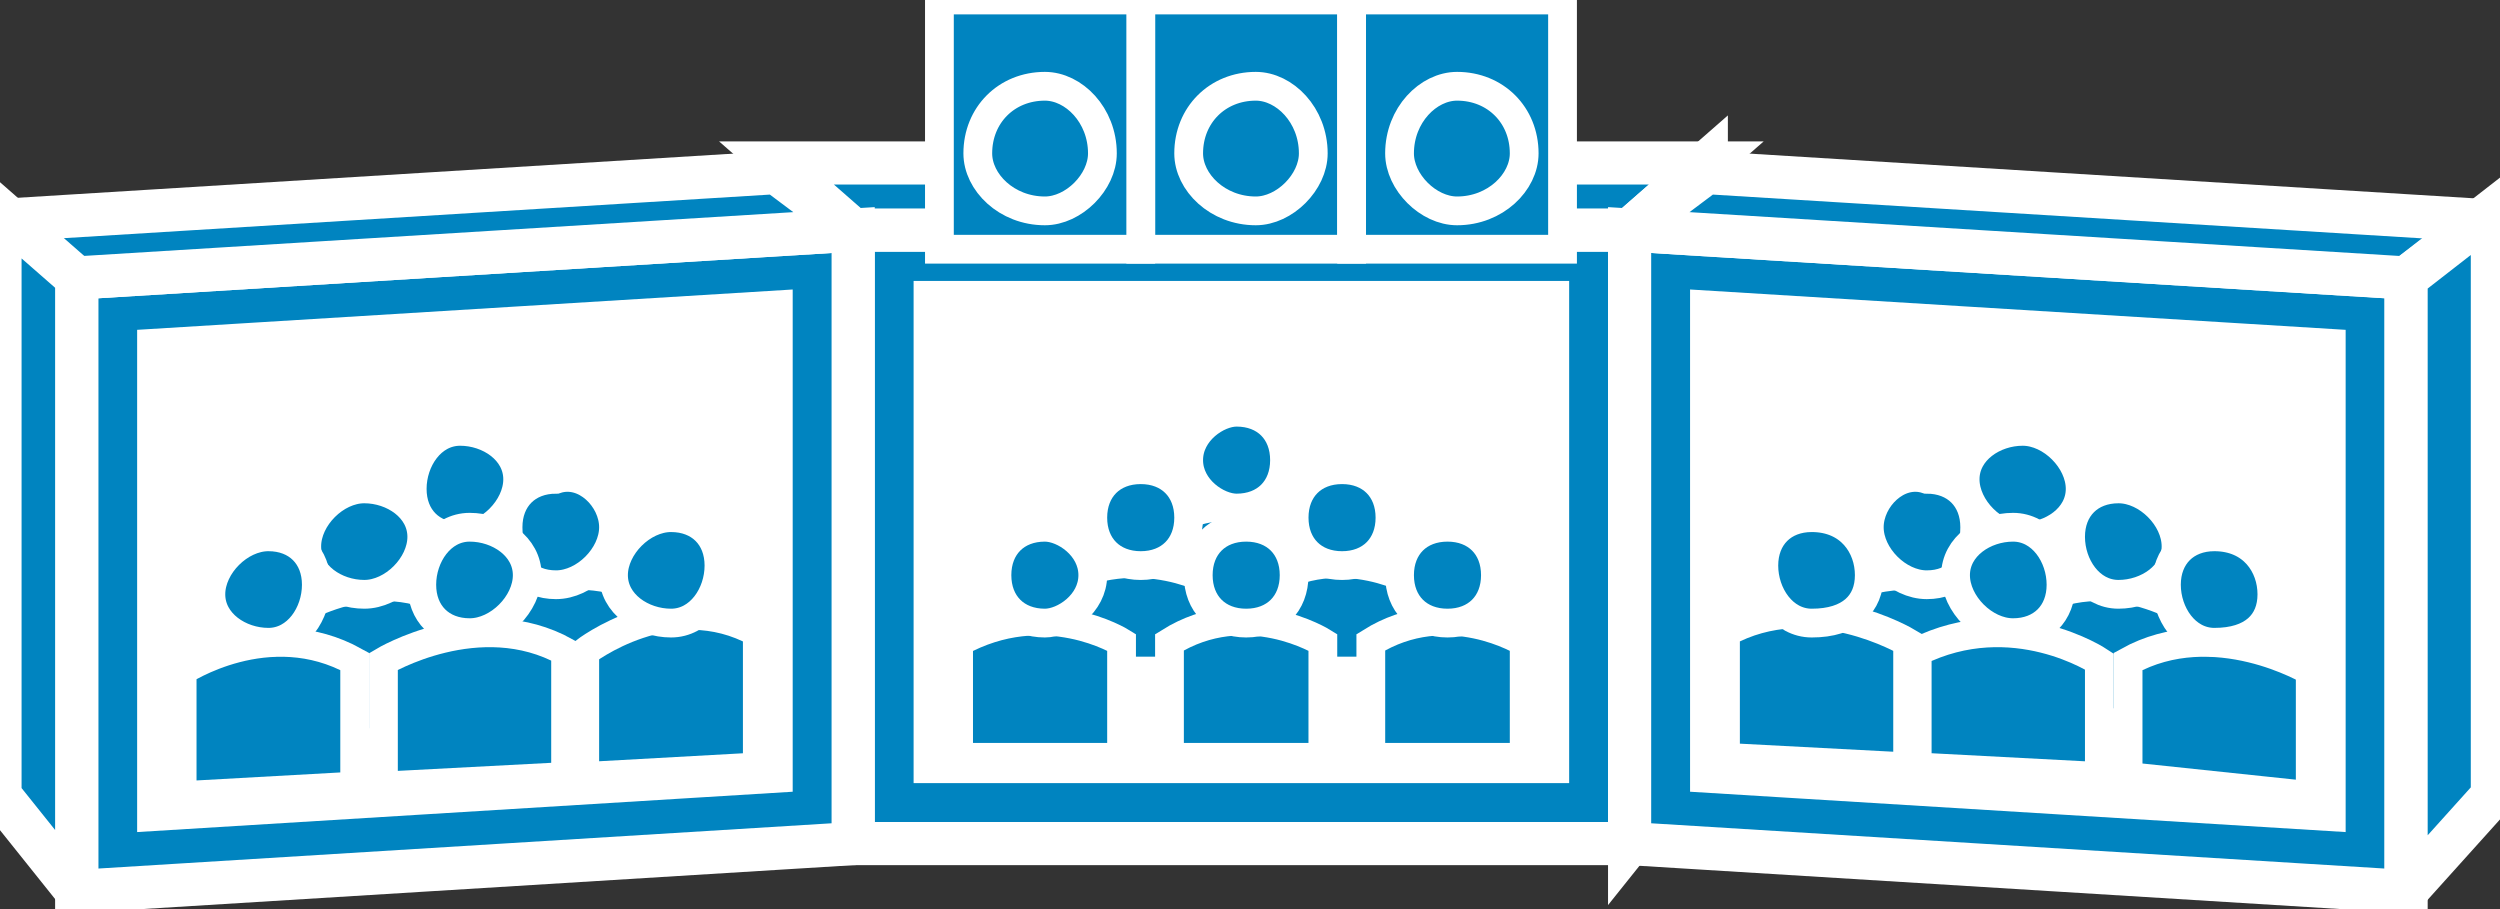 <svg xmlns="http://www.w3.org/2000/svg" xmlns:xlink="http://www.w3.org/1999/xlink" version="1.1" viewBox="0 0 231 84" >
  <rect x="0" y="0" width="231" height="84" fill="#333333" stroke="none"/>
  <title><![CDATA[Telepresence 3200]]></title>
  <g transform=" scale(3) ">
    <!--converted by libvisio2svg-->
    <g>
      <!--emf-blob start-->
      <g>
        <path d="M 50.192,25.982 L 50.192,7.086 L 26.277,7.086 L 26.277,25.982 L 50.192,25.982 L 50.192,25.982 Z " fill="#0084C0" stroke="#FFFFFF" stroke-width="1.329" stroke-linecap="butt" stroke-linejoin="miter"/>
        <path d="M 47.83,23.62 L 47.83,9.153 L 28.639,9.153 L 28.639,23.62 L 47.83,23.62 L 47.83,23.62 Z " fill="#FFFFFF" stroke-width="1px" stroke="#FFFFFF"/>
        <path d="M 26.277,7.086 L 23.915,5.019 L 52.554,5.019 L 50.192,7.086 L 26.277,7.086 L 26.277,7.086 Z " fill="#0084C0" stroke="#FFFFFF" stroke-width="1.329" stroke-linecap="butt" stroke-linejoin="miter"/>
        <path d="M 50.192,25.982 L 52.554,23.029 L 52.554,5.019 L 50.192,7.086 L 50.192,25.982 L 50.192,25.982 Z " fill="#0084C0" stroke="#FFFFFF" stroke-width="1.329" stroke-linecap="butt" stroke-linejoin="miter"/>
        <path d="M 74.108,27.458 L 74.108,8.562 L 50.192,7.086 L 50.192,25.982 L 74.108,27.458 L 74.108,27.458 Z " fill="#0084C0" stroke="#FFFFFF" stroke-width="1.329" stroke-linecap="butt" stroke-linejoin="miter"/>
        <path d="M 71.746,25.096 L 71.746,10.629 L 52.554,9.448 L 52.554,23.915 L 71.746,25.096 L 71.746,25.096 Z " fill="#FFFFFF" stroke-width="1px" stroke="#FFFFFF"/>
        <path d="M 50.192,7.086 L 52.554,5.315 L 76.47,6.791 L 74.108,8.562 L 50.192,7.086 L 50.192,7.086 Z " fill="#0084C0" stroke="#FFFFFF" stroke-width="1.329" stroke-linecap="butt" stroke-linejoin="miter"/>
        <path d="M 74.108,27.458 L 76.765,24.506 L 76.765,6.495 L 74.108,8.562 L 74.108,27.458 L 74.108,27.458 Z " fill="#0084C0" stroke="#FFFFFF" stroke-width="1.329" stroke-linecap="butt" stroke-linejoin="miter"/>
        <path d="M 2.362,27.458 L 2.362,8.562 L 26.277,7.086 L 26.277,25.982 L 2.362,27.458 L 2.362,27.458 Z " fill="#0084C0" stroke="#FFFFFF" stroke-width="1.329" stroke-linecap="butt" stroke-linejoin="miter"/>
        <path d="M 4.724,25.096 L 4.724,10.629 L 23.915,9.448 L 23.915,23.915 L 4.724,25.096 L 4.724,25.096 Z " fill="#FFFFFF" stroke-width="1px" stroke="#FFFFFF"/>
        <path d="M 26.277,7.086 L 23.915,5.315 L 0,6.791 L 2.362,8.562 L 26.277,7.086 L 26.277,7.086 Z " fill="#0084C0" stroke="#FFFFFF" stroke-width="1.329" stroke-linecap="butt" stroke-linejoin="miter"/>
        <path d="M 2.362,27.458 L 0,24.506 L 0,6.495 L 2.362,8.562 L 2.362,27.458 L 2.362,27.458 Z " fill="#0084C0" stroke="#FFFFFF" stroke-width="1.329" stroke-linecap="butt" stroke-linejoin="miter"/>
        <path d="M 41.63,7.676 L 41.63,0 L 35.135,0 L 35.135,7.676 L 41.63,7.676 L 41.63,7.676 Z " fill="#0084C0" stroke="#FFFFFF" stroke-width="0.886" stroke-linecap="butt" stroke-linejoin="miter"/>
        <path d="M 40.449,4.724 C 40.449,5.61 39.563,6.495 38.678,6.495 C 37.497,6.495 36.611,5.61 36.611,4.724 C 36.611,3.543 37.497,2.657 38.678,2.657 C 39.563,2.657 40.449,3.543 40.449,4.724 Z Z " fill="#0084C0" stroke="#FFFFFF" stroke-width="0.886" stroke-linecap="butt" stroke-linejoin="miter"/>
        <path d="M 48.126,7.676 L 48.126,0 L 41.63,0 L 41.63,7.676 L 48.126,7.676 L 48.126,7.676 Z " fill="#0084C0" stroke="#FFFFFF" stroke-width="0.886" stroke-linecap="butt" stroke-linejoin="miter"/>
        <path d="M 46.945,4.724 C 46.945,5.61 46.059,6.495 44.878,6.495 C 43.992,6.495 43.106,5.61 43.106,4.724 C 43.106,3.543 43.992,2.657 44.878,2.657 C 46.059,2.657 46.945,3.543 46.945,4.724 Z Z " fill="#0084C0" stroke="#FFFFFF" stroke-width="0.886" stroke-linecap="butt" stroke-linejoin="miter"/>
        <path d="M 35.135,7.676 L 35.135,0 L 28.934,0 L 28.934,7.676 L 35.135,7.676 L 35.135,7.676 Z " fill="#0084C0" stroke="#FFFFFF" stroke-width="0.886" stroke-linecap="butt" stroke-linejoin="miter"/>
        <path d="M 33.954,4.724 C 33.954,5.61 33.068,6.495 32.182,6.495 C 31.001,6.495 30.116,5.61 30.116,4.724 C 30.116,3.543 31.001,2.657 32.182,2.657 C 33.068,2.657 33.954,3.543 33.954,4.724 Z Z " fill="#0084C0" stroke="#FFFFFF" stroke-width="0.886" stroke-linecap="butt" stroke-linejoin="miter"/>
        <path d="M 40.449,16.239 C 40.449,18.896 40.449,18.896 40.449,18.896 C 35.725,18.896 35.725,18.896 35.725,18.896 C 35.725,16.239 35.725,16.239 35.725,16.239 C 38.087,14.762 40.449,16.239 40.449,16.239 Z Z " fill="#0084C0" stroke="#FFFFFF" stroke-width="0.886" stroke-linecap="butt" stroke-linejoin="miter"/>
        <path d="M 39.563,14.172 C 39.563,15.058 38.973,15.648 38.087,15.648 C 37.497,15.648 36.611,15.058 36.611,14.172 C 36.611,13.286 37.497,12.696 38.087,12.696 C 38.973,12.696 39.563,13.286 39.563,14.172 Z Z " fill="#0084C0" stroke="#FFFFFF" stroke-width="0.886" stroke-linecap="butt" stroke-linejoin="miter"/>
        <path d="M 37.497,18.01 C 37.497,20.668 37.497,20.668 37.497,20.668 C 32.477,20.668 32.477,20.668 32.477,20.668 C 32.477,18.01 32.477,18.01 32.477,18.01 C 35.135,16.534 37.497,18.01 37.497,18.01 Z Z " fill="#0084C0" stroke="#FFFFFF" stroke-width="0.886" stroke-linecap="butt" stroke-linejoin="miter"/>
        <path d="M 36.611,15.944 C 36.611,16.829 36.02,17.42 35.135,17.42 C 34.249,17.42 33.658,16.829 33.658,15.944 C 33.658,15.058 34.249,14.467 35.135,14.467 C 36.02,14.467 36.611,15.058 36.611,15.944 Z Z " fill="#0084C0" stroke="#FFFFFF" stroke-width="0.886" stroke-linecap="butt" stroke-linejoin="miter"/>
        <path d="M 43.697,18.01 C 43.697,20.668 43.697,20.668 43.697,20.668 C 38.973,20.668 38.973,20.668 38.973,20.668 C 38.973,18.01 38.973,18.01 38.973,18.01 C 41.335,16.534 43.697,18.01 43.697,18.01 Z Z " fill="#0084C0" stroke="#FFFFFF" stroke-width="0.886" stroke-linecap="butt" stroke-linejoin="miter"/>
        <path d="M 42.811,15.944 C 42.811,16.829 42.221,17.42 41.335,17.42 C 40.449,17.42 39.859,16.829 39.859,15.944 C 39.859,15.058 40.449,14.467 41.335,14.467 C 42.221,14.467 42.811,15.058 42.811,15.944 Z Z " fill="#0084C0" stroke="#FFFFFF" stroke-width="0.886" stroke-linecap="butt" stroke-linejoin="miter"/>
        <path d="M 34.544,19.782 C 34.544,23.325 34.544,23.325 34.544,23.325 C 29.525,23.325 29.525,23.325 29.525,23.325 C 29.525,19.782 29.525,19.782 29.525,19.782 C 32.182,18.305 34.544,19.782 34.544,19.782 Z Z " fill="#0084C0" stroke="#FFFFFF" stroke-width="0.886" stroke-linecap="butt" stroke-linejoin="miter"/>
        <path d="M 33.658,17.715 C 33.658,18.601 32.773,19.191 32.182,19.191 C 31.296,19.191 30.706,18.601 30.706,17.715 C 30.706,16.829 31.296,16.239 32.182,16.239 C 32.773,16.239 33.658,16.829 33.658,17.715 Z Z " fill="#0084C0" stroke="#FFFFFF" stroke-width="0.886" stroke-linecap="butt" stroke-linejoin="miter"/>
        <path d="M 40.744,19.782 C 40.744,23.325 40.744,23.325 40.744,23.325 C 36.02,23.325 36.02,23.325 36.02,23.325 C 36.02,19.782 36.02,19.782 36.02,19.782 C 38.382,18.305 40.744,19.782 40.744,19.782 Z Z " fill="#0084C0" stroke="#FFFFFF" stroke-width="0.886" stroke-linecap="butt" stroke-linejoin="miter"/>
        <path d="M 39.859,17.715 C 39.859,18.601 39.268,19.191 38.382,19.191 C 37.497,19.191 36.906,18.601 36.906,17.715 C 36.906,16.829 37.497,16.239 38.382,16.239 C 39.268,16.239 39.859,16.829 39.859,17.715 Z Z " fill="#0084C0" stroke="#FFFFFF" stroke-width="0.886" stroke-linecap="butt" stroke-linejoin="miter"/>
        <path d="M 46.945,19.782 C 46.945,23.325 46.945,23.325 46.945,23.325 C 42.221,23.325 42.221,23.325 42.221,23.325 C 42.221,19.782 42.221,19.782 42.221,19.782 C 44.583,18.305 46.945,19.782 46.945,19.782 Z Z " fill="#0084C0" stroke="#FFFFFF" stroke-width="0.886" stroke-linecap="butt" stroke-linejoin="miter"/>
        <path d="M 46.059,17.715 C 46.059,18.601 45.468,19.191 44.583,19.191 C 43.697,19.191 43.106,18.601 43.106,17.715 C 43.106,16.829 43.697,16.239 44.583,16.239 C 45.468,16.239 46.059,16.829 46.059,17.715 Z Z " fill="#0084C0" stroke="#FFFFFF" stroke-width="0.886" stroke-linecap="butt" stroke-linejoin="miter"/>
        <path d="M 11.515,17.42 C 11.515,20.372 11.515,20.372 11.515,20.372 C 17.125,20.077 17.125,20.077 17.125,20.077 C 17.125,16.829 17.125,16.829 17.125,16.829 C 14.172,15.353 11.515,17.42 11.515,17.42 Z Z " fill="#0084C0" stroke="#FFFFFF" stroke-width="0.886" stroke-linecap="butt" stroke-linejoin="miter"/>
        <path d="M 12.696,15.058 C 12.696,15.944 13.286,16.534 14.172,16.534 C 15.058,16.534 15.944,15.648 15.944,14.762 C 15.944,13.877 15.058,13.286 14.172,13.286 C 13.286,13.286 12.696,14.172 12.696,15.058 Z Z " fill="#0084C0" stroke="#FFFFFF" stroke-width="0.886" stroke-linecap="butt" stroke-linejoin="miter"/>
        <path d="M 8.562,19.191 C 8.562,23.029 8.562,23.029 8.562,23.029 C 13.877,22.734 13.877,22.734 13.877,22.734 C 13.877,18.601 13.877,18.601 13.877,18.601 C 11.22,17.125 8.562,19.191 8.562,19.191 Z Z " fill="#0084C0" stroke="#FFFFFF" stroke-width="0.886" stroke-linecap="butt" stroke-linejoin="miter"/>
        <path d="M 9.448,16.829 C 9.448,17.715 10.334,18.305 11.22,18.305 C 12.105,18.305 12.991,17.42 12.991,16.534 C 12.991,15.648 12.105,15.058 11.22,15.058 C 10.334,15.058 9.448,15.944 9.448,16.829 Z Z " fill="#0084C0" stroke="#FFFFFF" stroke-width="0.886" stroke-linecap="butt" stroke-linejoin="miter"/>
        <path d="M 14.467,18.601 C 14.467,22.734 14.467,22.734 14.467,22.734 C 20.077,21.553 20.077,21.553 20.077,21.553 C 20.077,18.305 20.077,18.305 20.077,18.305 C 17.42,16.829 14.467,18.601 14.467,18.601 Z Z " fill="#0084C0" stroke="#FFFFFF" stroke-width="0.886" stroke-linecap="butt" stroke-linejoin="miter"/>
        <path d="M 15.648,16.239 C 15.648,17.42 16.239,18.01 17.125,18.01 C 18.01,18.01 18.896,17.125 18.896,16.239 C 18.896,15.353 18.01,14.467 17.125,14.762 C 16.239,14.762 15.648,15.353 15.648,16.239 Z Z " fill="#0084C0" stroke="#FFFFFF" stroke-width="0.886" stroke-linecap="butt" stroke-linejoin="miter"/>
        <path d="M 5.61,20.668 C 5.61,24.506 5.61,24.506 5.61,24.506 C 10.924,24.21 10.924,24.21 10.924,24.21 C 10.924,20.372 10.924,20.372 10.924,20.372 C 8.267,18.896 5.61,20.668 5.61,20.668 Z Z " fill="#0084C0" stroke="#FFFFFF" stroke-width="0.886" stroke-linecap="butt" stroke-linejoin="miter"/>
        <path d="M 6.495,18.305 C 6.495,19.191 7.381,19.782 8.267,19.782 C 9.153,19.782 9.743,18.896 9.743,18.01 C 9.743,17.125 9.153,16.534 8.267,16.534 C 7.381,16.534 6.495,17.42 6.495,18.305 Z Z " fill="#0084C0" stroke="#FFFFFF" stroke-width="0.886" stroke-linecap="butt" stroke-linejoin="miter"/>
        <path d="M 11.81,20.372 C 11.81,24.21 11.81,24.21 11.81,24.21 C 17.42,23.915 17.42,23.915 17.42,23.915 C 17.42,20.077 17.42,20.077 17.42,20.077 C 14.762,18.601 11.81,20.372 11.81,20.372 Z Z " fill="#0084C0" stroke="#FFFFFF" stroke-width="0.886" stroke-linecap="butt" stroke-linejoin="miter"/>
        <path d="M 12.991,18.01 C 12.991,18.896 13.582,19.486 14.467,19.486 C 15.353,19.486 16.239,18.601 16.239,17.715 C 16.239,16.829 15.353,16.239 14.467,16.239 C 13.582,16.239 12.991,17.125 12.991,18.01 Z Z " fill="#0084C0" stroke="#FFFFFF" stroke-width="0.886" stroke-linecap="butt" stroke-linejoin="miter"/>
        <path d="M 18.01,20.077 C 18.01,23.915 18.01,23.915 18.01,23.915 C 23.325,23.62 23.325,23.62 23.325,23.62 C 23.325,19.486 23.325,19.486 23.325,19.486 C 20.668,18.01 18.01,20.077 18.01,20.077 Z Z " fill="#0084C0" stroke="#FFFFFF" stroke-width="0.886" stroke-linecap="butt" stroke-linejoin="miter"/>
        <path d="M 18.896,17.715 C 18.896,18.601 19.782,19.191 20.668,19.191 C 21.553,19.191 22.144,18.305 22.144,17.42 C 22.144,16.534 21.553,15.944 20.668,15.944 C 19.782,15.944 18.896,16.829 18.896,17.715 Z Z " fill="#0084C0" stroke="#FFFFFF" stroke-width="0.886" stroke-linecap="butt" stroke-linejoin="miter"/>
        <path d="M 64.955,17.42 C 64.955,20.372 64.955,20.372 64.955,20.372 C 59.64,20.077 59.64,20.077 59.64,20.077 C 59.64,16.829 59.64,16.829 59.64,16.829 C 62.298,15.353 64.955,17.42 64.955,17.42 Z Z " fill="#0084C0" stroke="#FFFFFF" stroke-width="0.886" stroke-linecap="butt" stroke-linejoin="miter"/>
        <path d="M 64.069,15.058 C 64.069,15.944 63.183,16.534 62.298,16.534 C 61.412,16.534 60.526,15.648 60.526,14.762 C 60.526,13.877 61.412,13.286 62.298,13.286 C 63.183,13.286 64.069,14.172 64.069,15.058 Z Z " fill="#0084C0" stroke="#FFFFFF" stroke-width="0.886" stroke-linecap="butt" stroke-linejoin="miter"/>
        <path d="M 67.907,19.191 C 67.907,22.734 67.907,22.734 67.907,22.734 C 62.593,21.849 62.593,21.849 62.593,21.849 C 62.593,18.601 62.593,18.601 62.593,18.601 C 65.25,17.125 67.907,19.191 67.907,19.191 Z Z " fill="#0084C0" stroke="#FFFFFF" stroke-width="0.886" stroke-linecap="butt" stroke-linejoin="miter"/>
        <path d="M 67.022,16.829 C 67.022,17.715 66.136,18.305 65.25,18.305 C 64.364,18.305 63.774,17.42 63.774,16.534 C 63.774,15.648 64.364,15.058 65.25,15.058 C 66.136,15.058 67.022,15.944 67.022,16.829 Z Z " fill="#0084C0" stroke="#FFFFFF" stroke-width="0.886" stroke-linecap="butt" stroke-linejoin="miter"/>
        <path d="M 62.002,18.601 C 62.002,21.849 62.002,21.849 62.002,21.849 C 56.393,21.553 56.393,21.553 56.393,21.553 C 56.393,18.305 56.393,18.305 56.393,18.305 C 59.345,16.829 62.002,18.601 62.002,18.601 Z Z " fill="#0084C0" stroke="#FFFFFF" stroke-width="0.886" stroke-linecap="butt" stroke-linejoin="miter"/>
        <path d="M 60.821,16.239 C 60.821,17.42 60.231,18.01 59.345,18.01 C 58.459,18.01 57.574,17.125 57.574,16.239 C 57.574,15.353 58.459,14.467 59.345,14.762 C 60.231,14.762 60.821,15.353 60.821,16.239 Z Z " fill="#0084C0" stroke="#FFFFFF" stroke-width="0.886" stroke-linecap="butt" stroke-linejoin="miter"/>
        <path d="M 71.155,20.668 C 71.155,24.506 71.155,24.506 71.155,24.506 C 65.545,23.915 65.545,23.915 65.545,23.915 C 65.545,20.372 65.545,20.372 65.545,20.372 C 68.203,18.896 71.155,20.668 71.155,20.668 Z Z " fill="#0084C0" stroke="#FFFFFF" stroke-width="0.886" stroke-linecap="butt" stroke-linejoin="miter"/>
        <path d="M 69.974,18.305 C 69.974,19.191 69.384,19.782 68.203,19.782 C 67.317,19.782 66.726,18.896 66.726,18.01 C 66.726,17.125 67.317,16.534 68.203,16.534 C 69.384,16.534 69.974,17.42 69.974,18.305 Z Z " fill="#0084C0" stroke="#FFFFFF" stroke-width="0.886" stroke-linecap="butt" stroke-linejoin="miter"/>
        <path d="M 64.66,20.372 C 64.66,23.915 64.66,23.915 64.66,23.915 C 59.05,23.62 59.05,23.62 59.05,23.62 C 59.05,20.077 59.05,20.077 59.05,20.077 C 62.002,18.601 64.66,20.372 64.66,20.372 Z Z " fill="#0084C0" stroke="#FFFFFF" stroke-width="0.886" stroke-linecap="butt" stroke-linejoin="miter"/>
        <path d="M 63.479,18.01 C 63.479,18.896 62.888,19.486 62.002,19.486 C 61.117,19.486 60.231,18.601 60.231,17.715 C 60.231,16.829 61.117,16.239 62.002,16.239 C 62.888,16.239 63.479,17.125 63.479,18.01 Z Z " fill="#0084C0" stroke="#FFFFFF" stroke-width="0.886" stroke-linecap="butt" stroke-linejoin="miter"/>
        <path d="M 58.755,19.782 C 58.755,23.62 58.755,23.62 58.755,23.62 C 53.145,23.325 53.145,23.325 53.145,23.325 C 53.145,19.486 53.145,19.486 53.145,19.486 C 55.802,18.01 58.755,19.782 58.755,19.782 Z Z " fill="#0084C0" stroke="#FFFFFF" stroke-width="0.886" stroke-linecap="butt" stroke-linejoin="miter"/>
        <path d="M 57.574,17.715 C 57.574,18.601 56.983,19.191 55.802,19.191 C 54.916,19.191 54.326,18.305 54.326,17.42 C 54.326,16.534 54.916,15.944 55.802,15.944 C 56.983,15.944 57.574,16.829 57.574,17.715 Z Z " fill="#0084C0" stroke="#FFFFFF" stroke-width="0.886" stroke-linecap="butt" stroke-linejoin="miter"/>
      </g>
      <!--emf-blob end-->
    </g>
  </g>
</svg>

